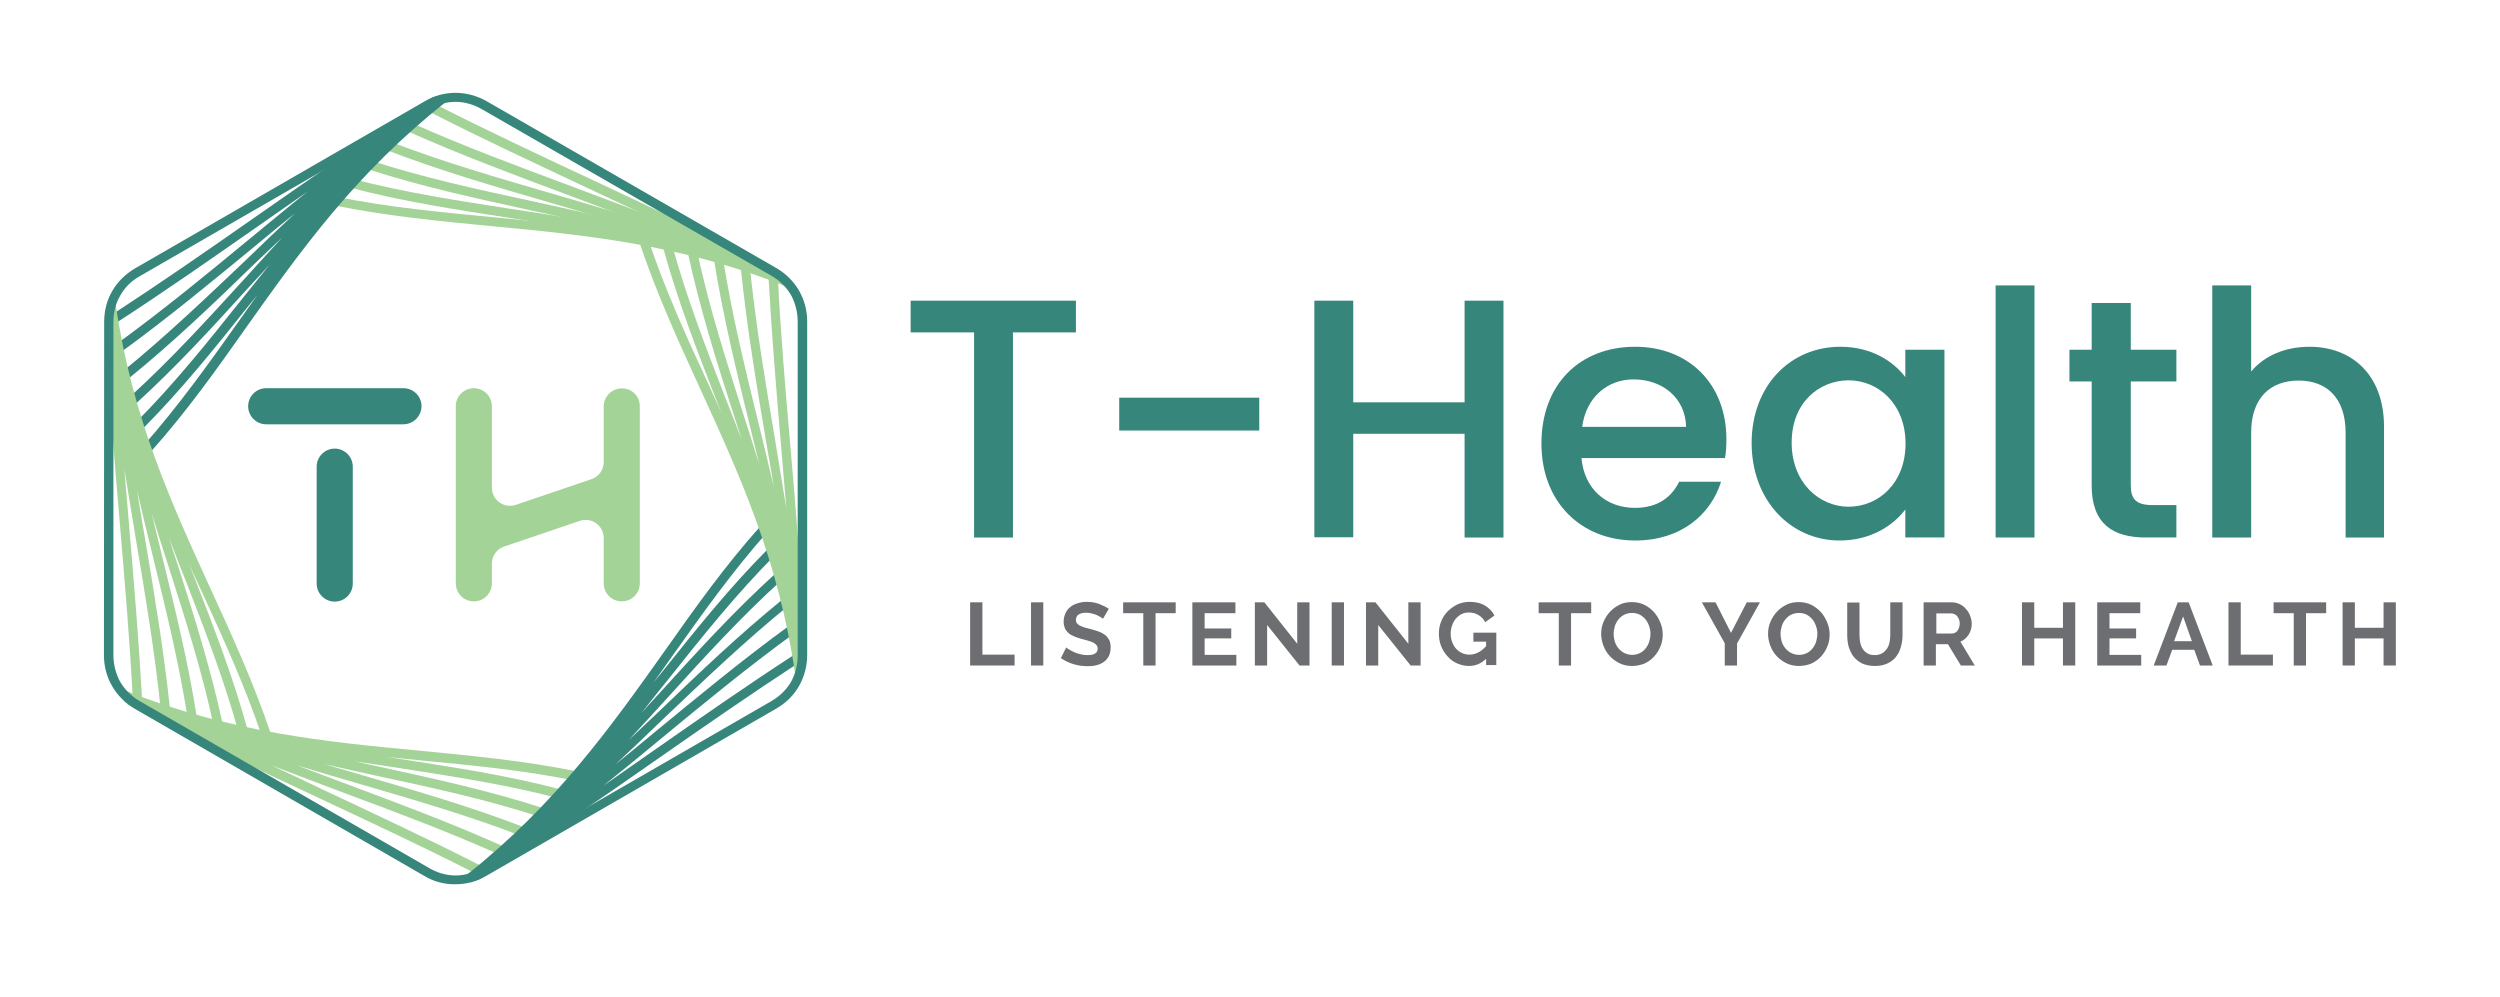 <?xml version="1.0" encoding="utf-8"?>
<!-- Generator: Adobe Illustrator 24.0.0, SVG Export Plug-In . SVG Version: 6.00 Build 0)  -->
<svg version="1.1" id="Layer_1" xmlns="http://www.w3.org/2000/svg" xmlns:xlink="http://www.w3.org/1999/xlink" x="0px" y="0px"
	 viewBox="0 0 1080 430.7" style="enable-background:new 0 0 1080 430.7;" xml:space="preserve">
<style type="text/css">
	.st0{fill:#A3D397;}
	.st1{fill:#37867B;}
	.st2{fill:#6D6E71;}
</style>
<g>
	<g>
		<path class="st1" d="M393.4,129.9h71.4v13.7h-27.2v88.6h-16.8v-88.6h-27.4V129.9z"/>
		<path class="st1" d="M483.5,171.8H544V186h-60.5V171.8z"/>
		<path class="st1" d="M632.7,187.4h-48.1v44.7h-16.8V129.9h16.8v43.9h48.1v-43.9h16.8v102.3h-16.8V187.4z"/>
		<path class="st1" d="M706.4,233.5c-23.3,0-40.5-16.5-40.5-41.9c0-25.5,16.5-41.8,40.5-41.8c23.1,0,39.4,16,39.4,39.9
			c0,2.8-0.1,5.4-0.6,8.2h-62c1.2,13.4,10.7,21.5,23.1,21.5c10.3,0,16-5,19.1-11.3h18.1C739.1,222.2,726.3,233.5,706.4,233.5z
			 M683.5,184.4h44.9c-0.3-12.5-10.2-20.5-22.7-20.5C694.4,163.9,685.2,171.6,683.5,184.4z"/>
		<path class="st1" d="M795,149.8c13.7,0,23.1,6.5,28.1,13.1v-11.8h16.9v81.1h-16.9v-12.1c-5.2,6.9-14.9,13.4-28.4,13.4
			c-21,0-38-17.2-38-42.2C756.8,166.3,773.7,149.8,795,149.8z M798.6,164.3c-12.5,0-24.6,9.4-24.6,26.9c0,17.5,12.1,27.7,24.6,27.7
			c12.7,0,24.6-9.9,24.6-27.4C823.1,174.2,811.2,164.3,798.6,164.3z"/>
		<path class="st1" d="M862.1,123.3h16.8v108.9h-16.8V123.3z"/>
		<path class="st1" d="M903.6,164.8h-9.6v-13.7h9.6v-20.2h16.9v20.2h19.7v13.7h-19.7v44.9c0,6,2.4,8.5,9.4,8.5h10.3v14H927
			c-14.4,0-23.4-6-23.4-22.5V164.8z"/>
		<path class="st1" d="M955.7,123.3h16.8v37.2c5.6-6.8,14.7-10.7,25.2-10.7c18.1,0,32.2,11.9,32.2,34.6v47.8h-16.6v-45.3
			c0-14.9-8.1-22.5-20.3-22.5c-12.4,0-20.5,7.7-20.5,22.5v45.3h-16.8V123.3z"/>
	</g>
	<g>
		<g>
			<path class="st2" d="M419.1,287.5v-27.3h5.3v22.6h13.9v4.7H419.1z"/>
			<path class="st2" d="M445.4,287.5v-27.3h5.3v27.3H445.4z"/>
			<path class="st2" d="M476.5,267.3c-0.2-0.2-0.5-0.4-1-0.7c-0.5-0.3-1.1-0.6-1.7-0.9c-0.7-0.3-1.4-0.5-2.2-0.7
				c-0.8-0.2-1.6-0.3-2.4-0.3c-1.5,0-2.5,0.3-3.3,0.8c-0.7,0.5-1.1,1.3-1.1,2.3c0,0.6,0.1,1,0.4,1.4c0.3,0.4,0.7,0.7,1.2,1
				c0.5,0.3,1.2,0.5,1.9,0.8c0.8,0.2,1.7,0.5,2.7,0.7c1.3,0.4,2.5,0.7,3.6,1.1c1.1,0.4,2,0.9,2.8,1.5c0.8,0.6,1.3,1.4,1.8,2.2
				c0.4,0.9,0.6,1.9,0.6,3.2c0,1.5-0.3,2.7-0.8,3.8c-0.6,1-1.3,1.9-2.2,2.5c-0.9,0.6-2,1.1-3.2,1.4s-2.5,0.4-3.8,0.4
				c-2.1,0-4.1-0.3-6.1-0.9c-2-0.6-3.8-1.5-5.4-2.6l2.3-4.6c0.2,0.2,0.6,0.5,1.3,0.9c0.6,0.4,1.3,0.7,2.1,1.1s1.7,0.7,2.7,0.9
				c1,0.3,2,0.4,3.1,0.4c2.9,0,4.4-0.9,4.4-2.8c0-0.6-0.2-1.1-0.5-1.5c-0.3-0.4-0.8-0.8-1.4-1.1c-0.6-0.3-1.4-0.6-2.2-0.8
				c-0.9-0.3-1.8-0.5-2.9-0.8c-1.3-0.4-2.4-0.7-3.4-1.2c-1-0.4-1.8-0.9-2.4-1.5c-0.6-0.6-1.1-1.2-1.4-2c-0.3-0.8-0.5-1.7-0.5-2.7
				c0-1.4,0.3-2.6,0.8-3.7c0.5-1.1,1.2-2,2.1-2.7c0.9-0.7,2-1.3,3.2-1.6c1.2-0.4,2.5-0.6,3.9-0.6c1.9,0,3.7,0.3,5.3,0.9
				c1.6,0.6,3,1.3,4.2,2.1L476.5,267.3z"/>
			<path class="st2" d="M507.9,264.9h-8.7v22.6h-5.3v-22.6h-8.7v-4.7h22.7V264.9z"/>
			<path class="st2" d="M534.1,282.8v4.7h-19v-27.3h18.6v4.7h-13.3v6.6h11.5v4.3h-11.5v7.1H534.1z"/>
			<path class="st2" d="M547.4,270v17.5h-5.3v-27.3h4.1l14.2,17.9v-17.9h5.3v27.3h-4.3L547.4,270z"/>
			<path class="st2" d="M575.3,287.5v-27.3h5.3v27.3H575.3z"/>
			<path class="st2" d="M595.4,270v17.5h-5.3v-27.3h4.1l14.2,17.9v-17.9h5.3v27.3h-4.3L595.4,270z"/>
			<path class="st2" d="M642.2,284.4c-2.2,2.2-4.7,3.3-7.6,3.3c-1.8,0-3.5-0.4-5.1-1.1c-1.6-0.7-3-1.7-4.1-3
				c-1.2-1.3-2.1-2.7-2.8-4.4c-0.7-1.7-1-3.5-1-5.5c0-1.9,0.3-3.6,1-5.3c0.7-1.7,1.6-3.1,2.8-4.3c1.2-1.2,2.6-2.2,4.2-3
				c1.6-0.7,3.4-1.1,5.3-1.1c2.6,0,4.8,0.5,6.6,1.6c1.8,1.1,3.2,2.5,4.1,4.3l-4,2.9c-0.7-1.4-1.7-2.4-2.9-3.1
				c-1.2-0.7-2.6-1.1-4.1-1.1c-1.2,0-2.2,0.2-3.2,0.7c-1,0.5-1.8,1.2-2.5,2c-0.7,0.8-1.2,1.8-1.6,2.9c-0.4,1.1-0.6,2.3-0.6,3.5
				c0,1.3,0.2,2.5,0.6,3.6s1,2.1,1.7,2.9c0.7,0.8,1.6,1.5,2.6,1.9c1,0.5,2.1,0.7,3.2,0.7c2.6,0,5-1.2,7.2-3.7v-1.9h-5.5v-3.9h9.9v14
				h-4.4V284.4z"/>
			<path class="st2" d="M687.4,264.9h-8.7v22.6h-5.3v-22.6h-8.7v-4.7h22.7V264.9z"/>
			<path class="st2" d="M705,287.7c-2,0-3.8-0.4-5.4-1.2c-1.6-0.8-3-1.8-4.2-3.1c-1.2-1.3-2.1-2.8-2.7-4.4s-1-3.4-1-5.1
				c0-1.8,0.3-3.6,1-5.2c0.7-1.7,1.6-3.1,2.8-4.4c1.2-1.3,2.6-2.3,4.2-3.1c1.6-0.8,3.4-1.1,5.3-1.1c2,0,3.8,0.4,5.4,1.2
				c1.6,0.8,3,1.9,4.2,3.2c1.1,1.3,2,2.8,2.7,4.5s1,3.4,1,5.1c0,1.8-0.3,3.6-1,5.2c-0.7,1.7-1.6,3.1-2.8,4.4c-1.2,1.3-2.6,2.3-4.2,3
				C708.7,287.3,707,287.7,705,287.7z M697.1,273.8c0,1.2,0.2,2.3,0.5,3.4c0.4,1.1,0.9,2.1,1.6,2.9c0.7,0.8,1.5,1.5,2.5,2
				c1,0.5,2.1,0.8,3.4,0.8c1.3,0,2.4-0.3,3.4-0.8c1-0.5,1.8-1.2,2.5-2.1c0.7-0.9,1.2-1.9,1.5-2.9c0.3-1.1,0.5-2.2,0.5-3.3
				c0-1.2-0.2-2.3-0.6-3.4c-0.4-1.1-0.9-2.1-1.6-2.9c-0.7-0.8-1.5-1.5-2.5-2c-1-0.5-2.1-0.7-3.3-0.7c-1.3,0-2.4,0.3-3.4,0.8
				c-1,0.5-1.8,1.2-2.5,2.1c-0.7,0.9-1.2,1.8-1.5,2.9C697.3,271.6,697.1,272.7,697.1,273.8z"/>
			<path class="st2" d="M741.1,260.2l6.7,13.2l6.8-13.2h5.7l-9.9,17.8v9.5h-5.3v-9.6l-9.9-17.7H741.1z"/>
			<path class="st2" d="M777.1,287.7c-2,0-3.8-0.4-5.4-1.2c-1.6-0.8-3-1.8-4.2-3.1c-1.2-1.3-2.1-2.8-2.7-4.4s-1-3.4-1-5.1
				c0-1.8,0.3-3.6,1-5.2c0.7-1.7,1.6-3.1,2.8-4.4c1.2-1.3,2.6-2.3,4.2-3.1c1.6-0.8,3.4-1.1,5.3-1.1c2,0,3.8,0.4,5.4,1.2
				c1.6,0.8,3,1.9,4.2,3.2c1.1,1.3,2,2.8,2.7,4.5s1,3.4,1,5.1c0,1.8-0.3,3.6-1,5.2c-0.7,1.7-1.6,3.1-2.8,4.4c-1.2,1.3-2.6,2.3-4.2,3
				C780.8,287.3,779,287.7,777.1,287.7z M769.2,273.8c0,1.2,0.2,2.3,0.5,3.4c0.4,1.1,0.9,2.1,1.6,2.9c0.7,0.8,1.5,1.5,2.5,2
				c1,0.5,2.1,0.8,3.4,0.8c1.3,0,2.4-0.3,3.4-0.8c1-0.5,1.8-1.2,2.5-2.1c0.7-0.9,1.2-1.9,1.5-2.9c0.3-1.1,0.5-2.2,0.5-3.3
				c0-1.2-0.2-2.3-0.6-3.4c-0.4-1.1-0.9-2.1-1.6-2.9c-0.7-0.8-1.5-1.5-2.5-2c-1-0.5-2.1-0.7-3.3-0.7c-1.3,0-2.4,0.3-3.4,0.8
				s-1.8,1.2-2.5,2.1c-0.7,0.9-1.2,1.8-1.5,2.9C769.4,271.6,769.2,272.7,769.2,273.8z"/>
			<path class="st2" d="M809.9,283c1.3,0,2.3-0.3,3.2-0.8c0.9-0.5,1.5-1.2,2.1-2c0.5-0.8,0.9-1.8,1.1-2.8c0.2-1.1,0.3-2.2,0.3-3.3
				v-13.9h5.3v13.9c0,1.9-0.2,3.6-0.7,5.3c-0.4,1.6-1.2,3.1-2.1,4.3s-2.2,2.2-3.7,2.9c-1.5,0.7-3.3,1.1-5.4,1.1
				c-2.2,0-4-0.4-5.6-1.1c-1.5-0.8-2.8-1.8-3.7-3c-0.9-1.2-1.6-2.7-2.1-4.3c-0.4-1.6-0.6-3.3-0.6-5.1v-13.9h5.3v13.9
				c0,1.2,0.1,2.3,0.3,3.3c0.2,1.1,0.6,2,1.1,2.8c0.5,0.8,1.2,1.5,2.1,2C807.6,282.8,808.7,283,809.9,283z"/>
			<path class="st2" d="M831,287.5v-27.3h12.1c1.3,0,2.4,0.3,3.5,0.8c1.1,0.5,2,1.2,2.7,2.1c0.8,0.9,1.4,1.8,1.8,2.9
				c0.4,1.1,0.7,2.2,0.7,3.3c0,1.8-0.4,3.4-1.3,4.8c-0.9,1.4-2.1,2.5-3.6,3.1l6.2,10.3h-6l-5.6-9.2h-5.2v9.2H831z M836.4,273.7h6.7
				c0.5,0,0.9-0.1,1.4-0.3c0.4-0.2,0.8-0.5,1.1-0.9c0.3-0.4,0.6-0.9,0.7-1.4c0.2-0.5,0.3-1.1,0.3-1.7c0-0.6-0.1-1.2-0.3-1.8
				c-0.2-0.5-0.5-1-0.8-1.4c-0.3-0.4-0.7-0.7-1.2-0.9c-0.4-0.2-0.9-0.3-1.4-0.3h-6.4V273.7z"/>
			<path class="st2" d="M896.5,260.2v27.3h-5.3v-11.7h-12.4v11.7h-5.3v-27.3h5.3v11h12.4v-11H896.5z"/>
			<path class="st2" d="M925,282.8v4.7h-19v-27.3h18.6v4.7h-13.3v6.6h11.5v4.3h-11.5v7.1H925z"/>
			<path class="st2" d="M940.8,260.2h4.7l10.4,27.3h-5.5l-2.5-6.8h-9.5l-2.5,6.8h-5.5L940.8,260.2z M946.9,277l-3.8-10.7l-3.9,10.7
				H946.9z"/>
			<path class="st2" d="M962.7,287.5v-27.3h5.3v22.6h13.9v4.7H962.7z"/>
			<path class="st2" d="M1004.9,264.9h-8.7v22.6h-5.3v-22.6h-8.7v-4.7h22.7V264.9z"/>
			<path class="st2" d="M1035,260.2v27.3h-5.3v-11.7h-12.4v11.7h-5.3v-27.3h5.3v11h12.4v-11H1035z"/>
		</g>
	</g>
	<g>
		<g>
			<path class="st1" d="M174.2,183.3H115c-4.3,0-7.8-3.5-7.8-7.8v0c0-4.3,3.5-7.8,7.8-7.8h59.3c4.3,0,7.8,3.5,7.8,7.8v0
				C182,179.8,178.6,183.3,174.2,183.3z M144.6,193.8L144.6,193.8c4.3,0,7.8,3.5,7.8,7.8v50.5c0,4.3-3.5,7.8-7.8,7.8h0
				c-4.3,0-7.8-3.5-7.8-7.8v-50.5C136.8,197.3,140.3,193.8,144.6,193.8z"/>
			<path class="st0" d="M276.4,175.5v76.5c0,4.3-3.5,7.8-7.8,7.8h0c-4.3,0-7.8-3.5-7.8-7.8v-19.6c0-5.3-5.2-9.1-10.3-7.4l-32.7,11.1
				c-3.2,1.1-5.3,4-5.3,7.4v8.5c0,4.3-3.5,7.8-7.8,7.8h0c-4.3,0-7.8-3.5-7.8-7.8v-76.5c0-4.3,3.5-7.8,7.8-7.8h0
				c4.3,0,7.8,3.5,7.8,7.8v35.2c0,5.3,5.2,9.1,10.3,7.4l32.7-11.1c3.2-1.1,5.3-4,5.3-7.4v-24c0-4.3,3.5-7.8,7.8-7.8h0
				C273,167.7,276.4,171.2,276.4,175.5z"/>
		</g>
		<g>
			<path class="st0" d="M208.3,378.6l-1.8-0.9l1.8-3.6l1.8,0.9L208.3,378.6z M248.1,337.2c-22.5-4.6-44.7-6.6-67.3-8.8
				c-4.5-0.5-9.1-0.9-13.7-1.4l5.9,0.9c23.1,3.6,45.9,7,69.1,13.1l-1,3.8c-23-6-45.7-9.4-68.7-13c-6.4-1-12.8-2-19.3-2.9
				c3.9,0.8,7.8,1.7,11.6,2.5c23.3,5.1,46.4,10.1,69.9,17.7l-1.2,3.8c-23.3-7.5-46.2-12.5-69.5-17.5c-7.9-1.7-15.8-3.5-23.8-5.3
				c5.5,1.6,11,3.2,16.5,4.8c23.3,6.8,46.5,13.5,69.9,22.5l-1.4,3.7c-23.4-9-46.4-15.6-69.6-22.4c-9.1-2.6-18.1-5.3-27.3-8.1
				c6.8,2.6,13.5,5.1,20.2,7.6c23,8.6,45.9,17.1,69.2,27.5l-1.6,3.6c-23.1-10.3-45.9-18.8-69.1-27.4c-9.7-3.7-19.6-7.4-29.5-11.2
				c7.6,3.5,15.2,7.1,22.7,10.7c22.7,10.7,45.3,21.2,67.8,32.7l-1.8,3.6c-22.7-11.6-45.2-22.1-67.6-32.6
				c-27.6-12.9-55.3-25.9-83.6-40.9l0.2-0.2l-1-0.5l0.1-0.2l-0.5-0.2l0.1-0.2l-0.4-0.2l0.1-0.2l-0.3-0.1l0.1-0.2l-0.2-0.1l1.4-3.6
				c45.6,18.1,86.7,22,126.7,25.8c22.7,2.2,45,4.3,67.8,8.9L248.1,337.2z"/>
			<path class="st0" d="M152.3,77.3c23,6,45.7,9.4,68.8,13c37.8,5.7,76.6,11.7,119.2,29.4l-1.5,3.7c-42.2-17.5-80.7-23.4-118.3-29.2
				c-23.1-3.6-45.9-7-69.1-13.1L152.3,77.3z"/>
			<path class="st0" d="M145.4,85c22.5,4.6,44.7,6.6,67.3,8.8c40.3,3.9,81.7,7.7,127.8,26.1l-1.4,3.6c-45.6-18.1-86.7-22-126.7-25.8
				c-22.7-2.2-45-4.3-67.7-8.9L145.4,85z"/>
			<path class="st0" d="M185.2,43.6l1.8,0.9l-1.8,3.6l-1.8-0.9L185.2,43.6z M187.2,44.6c22.7,11.6,45.2,22.1,67.6,32.6
				c27.6,12.9,55.3,25.9,83.6,40.9l-1.8,3.5c-28.3-14.9-56-27.9-83.5-40.7c-22.7-10.7-45.3-21.2-67.8-32.7L187.2,44.6z"/>
			<path class="st1" d="M347.6,284.9l-1.7,1.1l-2.1-3.3l1.7-1.1L347.6,284.9z M340.8,261.5c-19.3,15.7-36.6,32.3-54.2,49
				c-6.8,6.6-13.6,13.1-20.6,19.6c5.6-4.5,11.2-9.1,16.7-13.7c19-15.6,37.9-31.3,58.4-46.2l2.3,3.2c-20.5,14.9-39.3,30.4-58.2,46
				c-8.1,6.7-16.2,13.4-24.5,20c6.9-4.8,13.8-9.6,20.6-14.4c20.5-14.3,40.9-28.6,62.2-42.4l2.2,3.3c-21.3,13.9-41.6,28-62.1,42.3
				c-24.9,17.4-50.1,34.9-77.1,52l-0.2-0.2l-0.9,0.6l-0.2-0.2l-0.5,0.4l-0.1-0.2l-0.4,0.2l-0.1-0.1l-0.2,0.2L204,381l-0.2,0.2
				l-2.4-3.1c38.5-30.4,62.4-64,85.7-96.8c13.1-18.6,26.1-36.9,41.6-54.2l2.9,2.6c-15.2,17.2-28.2,35.4-41.3,53.9
				c-2.6,3.8-5.4,7.5-8,11.3l3.8-4.7c14.6-18.3,29-36.3,45.9-53.3l2.9,2.8c-16.8,16.9-31.1,34.8-45.6,53
				c-4.1,5.1-8.2,10.2-12.2,15.3c2.6-2.9,5.4-6,8.1-8.9c16-17.6,31.9-35.1,50.2-51.7l2.6,2.9c-18.1,16.4-33.9,33.8-49.9,51.4
				c-5.4,6-11,12-16.5,18c4.2-3.9,8.3-7.9,12.5-11.8c17.5-16.8,34.9-33.5,54.4-49.3L340.8,261.5z"/>
			<path class="st0" d="M177.3,52.9c23.1,10.3,46,18.8,69.1,27.4c30.3,11.3,60.9,22.8,92.9,38.5l-1.7,3.6
				c-31.9-15.6-62.4-27-92.6-38.3c-23-8.6-45.9-17.1-69.2-27.5L177.3,52.9z"/>
			<path class="st0" d="M168.3,61.1c23.4,9,46.4,15.6,69.7,22.4c32.9,9.6,66.3,19.3,101.8,35.7l-1.7,3.6
				c-35.3-16.2-68.5-25.9-101.3-35.5c-23.3-6.8-46.5-13.5-69.9-22.5L168.3,61.1z"/>
			<path class="st0" d="M159.9,69.3c23.3,7.5,46.2,12.5,69.5,17.5c35.4,7.7,71.5,15.6,110.6,32.6l-1.6,3.6
				c-38.8-16.8-74.6-24.7-109.9-32.3c-23.3-5.1-46.4-10.1-69.9-17.7L159.9,69.3z"/>
			<path class="st0" d="M336.1,117.3l0.1,2l-3.9,0.2l-0.1-2L336.1,117.3z M301.1,108.3c5.1,24,12.3,46.4,19.5,69
				c2.5,7.8,5,15.5,7.4,23.3c-1.4-5.6-2.7-11.2-4.1-16.8c-5.8-23.6-11.5-46.9-15.5-71.8l3.9-0.6c3.9,24.6,9.6,47.9,15.4,71.5
				c2.2,9.1,4.5,18.3,6.6,27.6c-1.2-7.1-2.3-14.1-3.6-21.2c-4.1-24.3-8.1-48.4-10.7-73.7l3.9-0.5c2.6,25.2,6.6,49.2,10.7,73.5
				c1.7,10.3,3.4,20.6,5.1,31.1c-0.7-8.3-1.4-16.6-2.1-24.9c-2.1-24.8-4.2-49.5-5.6-75l4-0.2c1.3,25.2,3.4,50,5.6,74.9
				c2.6,30.2,5.1,60.7,6.4,92.8l-0.3,0.1l0.1,1l-0.2,0.1l0.1,0.6h-0.2v0.4h-0.1v0.3h-0.1v0.2l-3.9,0.6c-7-48.6-24.2-86.1-40.9-122.6
				c-9.5-20.7-18.8-41.1-26.2-63.1l3.8-1.3c7.3,21.8,16.6,42.2,26.1,62.7c1.9,4.2,3.8,8.4,5.7,12.6l-2.3-5.7
				c-8.5-21.8-16.8-43.2-23.2-66.4l3.9-1.1c6.3,22.9,14.6,44.3,23,66c2.4,6,4.8,12.1,7.1,18.3c-1.2-3.9-2.4-7.7-3.7-11.6
				c-7.3-22.7-14.4-45.3-19.6-69.4L301.1,108.3z"/>
			<path class="st1" d="M45.9,137.3l1.7-1.1l2.1,3.3l-1.7,1.1L45.9,137.3z M61.9,192.6c15.2-17.2,28.2-35.4,41.3-53.9
				c2.6-3.8,5.4-7.5,8-11.3l-3.8,4.7c-14.6,18.3-29,36.3-45.9,53.3l-2.9-2.8c16.8-16.9,31.1-34.8,45.6-53
				c4.1-5.1,8.2-10.2,12.3-15.3c-2.7,2.9-5.4,6-8.2,8.9c-16,17.6-31.9,35.1-50.2,51.7l-2.6-2.9c18.1-16.4,33.9-33.8,50-51.4
				c5.4-6,10.9-12,16.5-18.1c-4.2,4-8.3,7.9-12.5,11.9C92,131.4,74.7,148,55.2,163.8l-2.5-3.1c19.3-15.7,36.6-32.3,54.2-49
				c6.8-6.6,13.6-13.1,20.6-19.6c-5.6,4.5-11.2,9.1-16.7,13.7c-19,15.6-37.9,31.3-58.4,46.2l-2.3-3.2c20.5-14.9,39.3-30.4,58.2-46
				c8.1-6.6,16.2-13.4,24.5-20c-6.9,4.8-13.8,9.6-20.6,14.4c-20.5,14.3-40.9,28.6-62.2,42.4l-2.2-3.3c21.3-13.9,41.7-28,62.1-42.3
				c24.9-17.4,50.1-34.9,77.1-52l0.2,0.2l0.9-0.6l0.2,0.2l0.5-0.4l0.1,0.2l0.4-0.2l0.1,0.1l0.2-0.2l0.1,0.1l0.2-0.2l2.4,3.1
				c-38.5,30.4-62.4,64-85.7,96.8c-13.1,18.6-26.1,36.9-41.6,54.2L61.9,192.6z"/>
			<path class="st0" d="M57.4,304.9l-0.1-2l3.9-0.2l0.1,2L57.4,304.9z M103.1,316.5c-6.3-22.9-14.6-44.3-23-66
				c-2.4-6-4.8-12.1-7.1-18.2c1.2,3.8,2.4,7.6,3.7,11.5c7.3,22.7,14.4,45.3,19.6,69.4l-3.9,0.8c-5.1-24-12.3-46.4-19.5-69
				c-2.5-7.8-5-15.5-7.4-23.3c1.4,5.6,2.7,11.2,4.1,16.8c5.8,23.6,11.6,46.9,15.5,71.8l-3.9,0.6c-3.9-24.6-9.6-47.9-15.4-71.5
				c-2.2-9.1-4.5-18.3-6.6-27.6c1.1,7.1,2.3,14.1,3.5,21.2c4.1,24.3,8.1,48.4,10.8,73.7l-4,0.4c-2.6-25.2-6.6-49.2-10.7-73.5
				c-1.7-10.3-3.4-20.5-5.1-31.1c0.7,8.3,1.4,16.6,2.1,24.9c2.1,24.8,4.2,49.5,5.6,75l-4,0.2c-1.3-25.2-3.4-50-5.5-74.9
				c-2.6-30.2-5.2-60.7-6.5-92.8l0.3-0.1l-0.1-1l0.2-0.1l-0.1-0.6h0.2v-0.4h0.1v-0.3h0.1v-0.2l3.9-0.6c7,48.6,24.2,86.1,40.9,122.6
				c9.5,20.7,18.8,41.1,26.2,63.1l-3.8,1.3c-7.3-21.8-16.6-42.2-26-62.7c-2-4.2-3.9-8.4-5.8-12.6l2.3,5.7
				c8.5,21.8,16.8,43.2,23.2,66.4L103.1,316.5z"/>
			<path class="st1" d="M183.3,378.4L58.4,306.3c-4.2-2.5-7.6-5.8-9.9-9.8c-2.3-3.9-3.6-8.5-3.6-13.4L45,139.1
				c0-4.9,1.2-9.5,3.5-13.4c2.3-4,5.7-7.3,9.9-9.8l125-72.1l0,0c4.2-2.5,8.8-3.7,13.4-3.7c4.5,0,9.1,1.2,13.4,3.6l125,72
				c4.2,2.4,7.6,5.8,9.9,9.7c2.3,4,3.6,8.5,3.6,13.4l0,0v144.2l0,0c0,4.9-1.3,9.5-3.6,13.5c-2.3,4-5.7,7.3-9.9,9.7l-125,72.1
				c-4.2,2.5-8.8,3.7-13.4,3.7C192.1,382.1,187.5,380.9,183.3,378.4L183.3,378.4z M60.4,302.9l125,72.1c3.6,2.1,7.5,3.2,11.4,3.2
				c3.9,0,7.8-1.1,11.4-3.2l125-72.1c3.6-2.1,6.5-4.9,8.5-8.3c1.9-3.4,2.9-7.3,2.9-11.5l0,0V138.9l0,0c0-4.2-1.1-8.1-2.9-11.5
				c-2-3.3-4.8-6.2-8.5-8.3l-125-71.9c-3.6-2.1-7.6-3.2-11.4-3.2c-3.9,0-7.8,1.1-11.4,3.2l0,0l-125,72.1c-3.6,2-6.5,4.9-8.4,8.3
				c-2,3.3-3,7.3-3,11.5v143.9c0,4.2,1.1,8.2,2.9,11.5C53.9,297.9,56.7,300.8,60.4,302.9L60.4,302.9z"/>
		</g>
	</g>
</g>
</svg>
